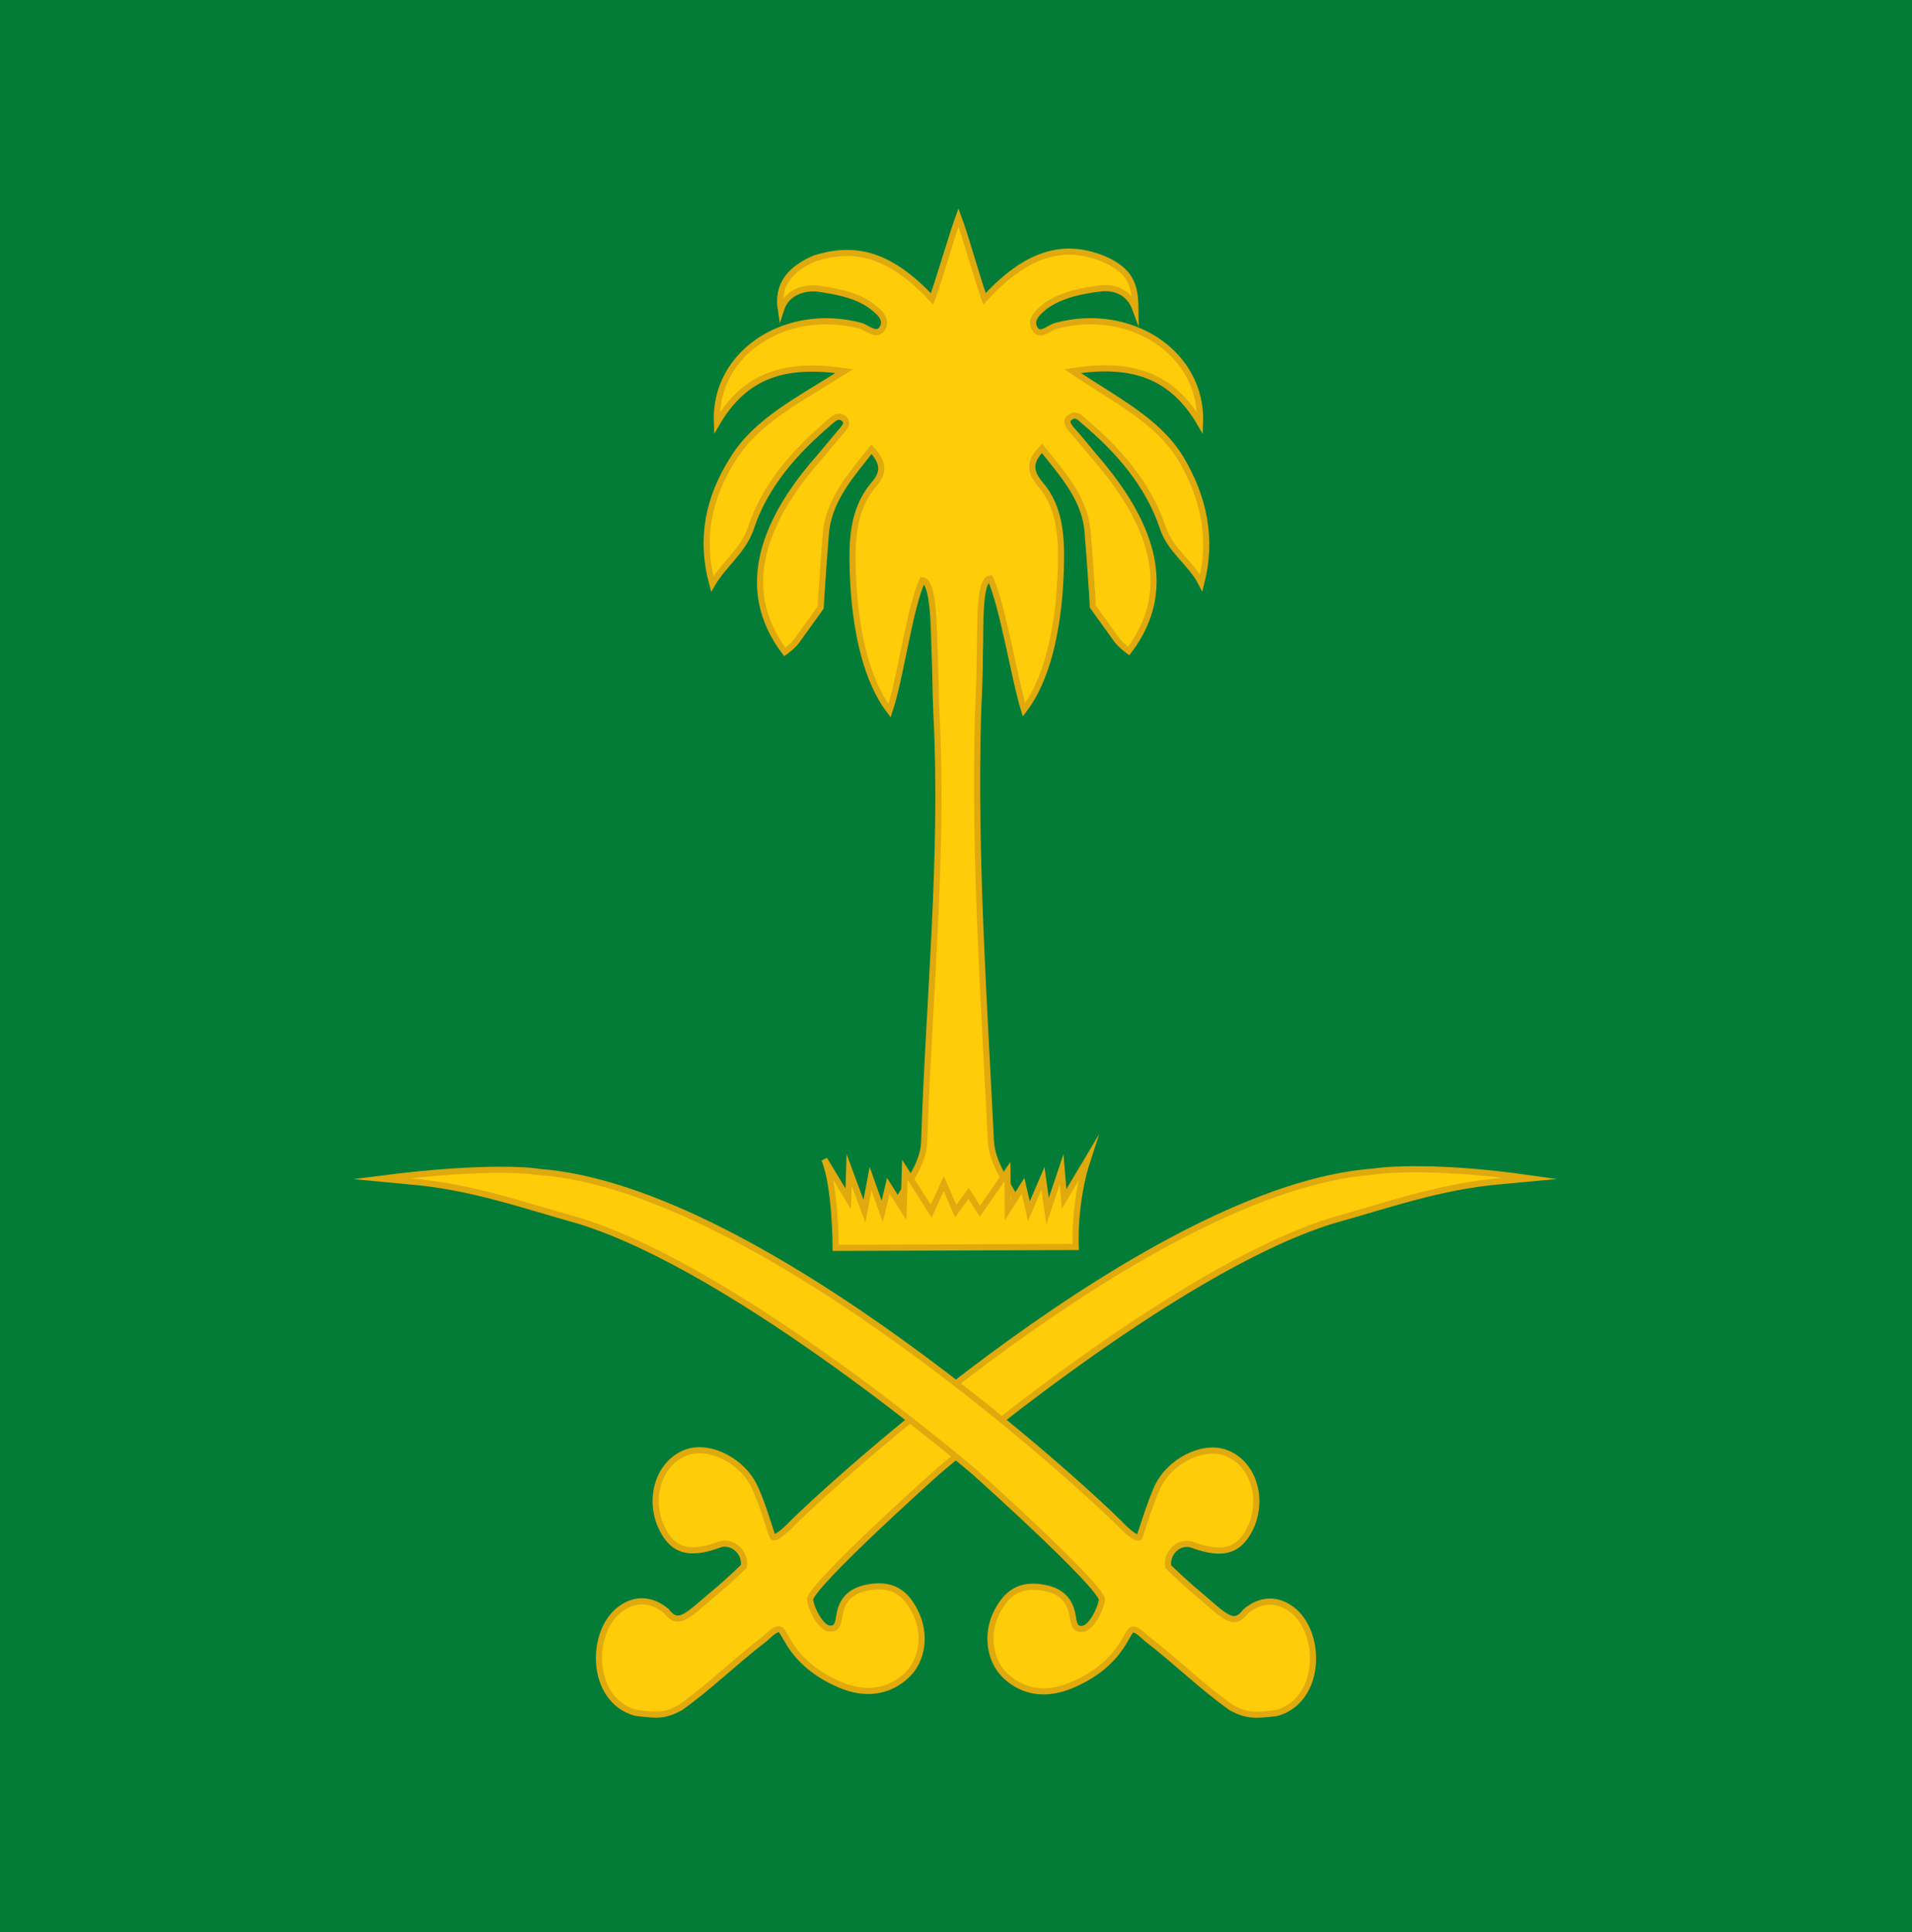 <?xml version="1.0" encoding="utf-8"?>
<!-- Generator: Adobe Illustrator 25.2.3, SVG Export Plug-In . SVG Version: 6.00 Build 0)  -->
<svg version="1.1"
	 id="svg2178" inkscape:output_extension="org.inkscape.output.svg.inkscape" xmlns:cc="http://creativecommons.org/ns#" xmlns:dc="http://purl.org/dc/elements/1.1/" xmlns:inkscape="http://www.inkscape.org/namespaces/inkscape" xmlns:rdf="http://www.w3.org/1999/02/22-rdf-syntax-ns#" xmlns:sodipodi="http://sodipodi.sourceforge.net/DTD/sodipodi-0.dtd" xmlns:svg="http://www.w3.org/2000/svg"
	 xmlns="http://www.w3.org/2000/svg" xmlns:xlink="http://www.w3.org/1999/xlink" x="0px" y="0px" viewBox="0 0 624.4 630.9"
	 style="enable-background:new 0 0 624.4 630.9;" xml:space="preserve">
<style type="text/css">
	.st0{fill:#037C37;}
	.st1{fill:#FECC08;stroke:#E0A90E;stroke-width:2;stroke-miterlimit:10;}
</style>
<defs>
	
		<inkscape:perspective  id="perspective11" inkscape:persp3d-origin="250 : 166.66667 : 1" inkscape:vp_x="0 : 250 : 1" inkscape:vp_y="0 : 1000 : 0" inkscape:vp_z="500 : 250 : 1" sodipodi:type="inkscape:persp3d">
		</inkscape:perspective>
	
		<inkscape:perspective  id="perspective3147" inkscape:persp3d-origin="0.5 : 0.33333333 : 1" inkscape:vp_x="0 : 0.5 : 1" inkscape:vp_y="0 : 1000 : 0" inkscape:vp_z="1 : 0.5 : 1" sodipodi:type="inkscape:persp3d">
		</inkscape:perspective>
</defs>
<sodipodi:namedview  bordercolor="#666666" borderopacity="1.0" fit-margin-bottom="87" fit-margin-left="110" fit-margin-right="110" fit-margin-top="85" gridtolerance="10.0" guidetolerance="10.0" height="500px" id="base" inkscape:current-layer="svg2178" inkscape:cx="297.5922" inkscape:cy="317.38272" inkscape:pageopacity="0.0" inkscape:pageshadow="2" inkscape:window-height="740" inkscape:window-maximized="1" inkscape:window-width="1292" inkscape:window-x="66" inkscape:window-y="-8" inkscape:zoom="0.75" objecttolerance="10.0" pagecolor="#ffffff" showgrid="false" width="500px">
	</sodipodi:namedview>
<rect id="field" class="st0" width="624.4" height="630.9"/>
<g>
	<g>
		<path class="st1" d="M448.4,382.6c-72.3,5.4-180.5,105.3-190.7,115.9c0,0-4.9,4.9-5.5,3.1c-1.6-4.8-3.1-10.1-5.6-15.7
			c-4-8.9-14.7-14.2-22.2-11.7c-8.6,3-12.6,13.7-8.9,23.4c3.7,8.9,9.3,10.6,19.7,6.7c4.2-1.2,8.4,2.8,7.7,7.2c0,0-5.2,5.1-9.6,8.7
			c-8.9,7.5-11.7,11.1-15.7,5.9c-4.3-3.6-9.6-4.5-14.7-0.9c-10.4,7.2-10.4,29.9,4.6,34.1c7,0.9,9.6,1.1,14.7-1.7
			c10.1-7.2,16.6-14,27.7-22.6c5.4-5,4.9-3,7.4,0.9c3.7,6.4,9.6,11.1,16.9,14.2c8.3,3.6,16,2.5,21.9-3c5.3-5,6.4-13.7,2.7-20.9
			c-2.7-5.3-6.4-8.7-13.3-8.1c-6.1,0.6-10.4,3-11.4,9.5c-0.3,2-0.6,4.5-3.1,4.2c-2.7,0-6-5.9-6.5-9.6c1.6-5.6,38.4-38.7,41.9-41.8
			c0,0,76.4-65.4,128.3-81.7c19-5.3,35.6-11.3,55.6-13c3.1-0.3,6.4-0.6,9.6-0.9l0,0C464.9,379.8,448.4,382.6,448.4,382.6z"/>
		<path class="st1" d="M124.4,384.9L124.4,384.9c3.1,0.3,6.4,0.6,9.6,0.9c20,1.7,36.6,7.7,55.6,13c52,16.3,128.4,81.7,128.4,81.7
			c3.4,3,40.3,36.2,41.9,41.8c-0.6,3.7-3.8,9.6-6.5,9.6c-2.5,0.3-2.8-2.2-3.1-4.2c-1-6.4-5.3-8.9-11.4-9.5
			c-6.8-0.6-10.5,2.8-13.3,8.1c-3.7,7.2-2.5,15.9,2.7,20.9c5.9,5.6,13.6,6.6,21.9,3c7.3-3.1,13.2-7.8,16.9-14.2
			c2.5-3.9,2-5.9,7.4-0.9c11.1,8.7,17.6,15.4,27.7,22.6c5.2,2.7,7.7,2.5,14.7,1.7c15-4.2,15-26.8,4.6-34.1
			c-5.2-3.6-10.4-2.7-14.7,0.9c-4,5.3-6.8,1.7-15.7-5.9c-4.4-3.6-9.6-8.7-9.6-8.7c-0.7-4.5,3.5-8.5,7.7-7.2
			c10.4,3.9,16,2.1,19.7-6.7c3.7-9.8-0.3-20.4-8.9-23.4c-7.4-2.5-18.2,2.8-22.2,11.7c-2.4,5.6-4,10.9-5.6,15.7
			c-0.6,1.8-5.5-3.1-5.5-3.1C356.6,488,248.3,388,176,382.7C176.1,382.6,161,380.2,124.4,384.9z"/>
	</g>
	<g>
		<path class="st1" d="M239.3,150c-8,12.6-10.7,26-6.7,40.7c3.7-6.4,10.1-10.8,12.6-18.2c4.6-14,14.4-25.1,25.9-34.8
			c1.3-1.1,2.7-2.5,4.6-0.9c1.3,1.4,0.3,2.5-0.6,3.6c-3.4,3.9-6.4,7.8-9.9,11.7c-14.1,17-25.2,39.3-8.9,60.8c0,0,3.1-2.2,4.3-4.2
			l7.4-10.3c0-1.1,1.6-24.3,1.9-26c1.6-10.1,8.3-17.6,14.7-25.7c4,4.5,4.3,7.5,0.6,11.7c-7,8.4-7,18.9-6.7,28.5
			c0.3,8.4,1.6,31.5,12,45.2c3.7-11.1,6.4-32.9,10.7-42.6c4,0.3,3.7,17.3,4,23.1c0.3,6.7,0.3,13.7,0.6,20.4c2.4,46.8-2.5,93.4-4,140
			c-0.3,7.5-6.1,14.2-9.5,20.7c-1.6,2.8-2.7,5,2.7,5c5.9,0,11.7,0,17.6,0l0,0c5.9,0,11.7,0,17.6,0c5.6,0,4-2.2,2.7-5
			c-3.4-6.7-9-13.6-9.3-21.2c-2.3-46.4-5.5-92.7-4.2-139.5c0.3-6.7,0.6-13.7,0.6-20.4c0.3-5.9-0.6-23.4,3.4-23.7
			c4.3,9.8,7.7,32.1,11,42.9c10.4-13.7,11.7-36.8,12-45.2c0.3-9.8,0.3-20.4-6.7-28.5c-3.7-4.5-3.4-7.5,0.6-11.7
			c6.4,8.1,13.3,15.6,14.7,25.7c0.3,1.7,1.9,24.8,1.9,26l7.4,10.3c1.3,2,4.3,4.2,4.3,4.2c16.3-21.5,5.3-43.5-8.9-60.8
			c-3.4-3.9-6.4-7.8-9.9-11.7c-0.9-1.1-1.9-2.5-0.6-3.6c1.9-1.7,3.4-0.3,4.6,0.9c11.7,9.8,21.2,20.9,25.9,34.8
			c2.4,7.5,9.3,11.7,12.6,18.2c3.7-14.5,0.9-27.9-6.7-40.7c-7.7-12.6-21.6-19.2-35.3-28.5c19-3,32.3,1.1,41.6,17
			c0.9-23.1-23-38.3-47-31.8c-2.4,0.6-5.3,3.9-7,0.9c-1.8-3,1.3-5.6,3.7-7.5c5.3-3.6,11.4-4.8,17.6-5.6c4.3-0.6,9.5,0.9,11.6,6.7
			c-0.1-7.8-1.5-12.7-11-16.6c-12.5-4.8-24.4-1.9-38.3,13.3c-2.4-6.7-6.1-20.2-8.5-26.6c-2.4,6.7-6.2,19.9-8.6,26.6
			c-13.9-14.7-24.9-17.3-38.2-13.3c-8.1,3.5-12.5,8.5-11.2,16.9c1.9-5.9,7.5-7.3,11.8-7c6.1,0.9,12.6,2,17.6,5.6
			c2.7,2,5.6,4.5,3.7,7.5c-1.9,2.8-4.9-0.3-7-0.9c-24-6.4-48,8.4-47,31.8c9.3-15.9,22.4-19.8,41.6-17
			C260.7,130.7,246.9,137.5,239.3,150z"/>
		<path class="st1" d="M347.5,391.5l-0.8-9.7l-4.6,13.7l-1.5-10.7l-4.6,10.7l-1.9-8.3l-5,7.9l-0.1-12.5l-9,12.9l-3.7-5.8l-4.2,5.8
			l-3.9-9l-4.1,9l-8.6-13.5l-0.4,13.1l-5-7.9l-2,8.4l-3.8-10.7l-2,10.6l-5-13.5l-0.3,9.5l-7.8-12.9c3.7,8.8,3.7,28.9,3.7,28.9
			l78.4-0.3c0,0-0.8-14.3,3.9-28.6L347.5,391.5z"/>
	</g>
</g>
</svg>
